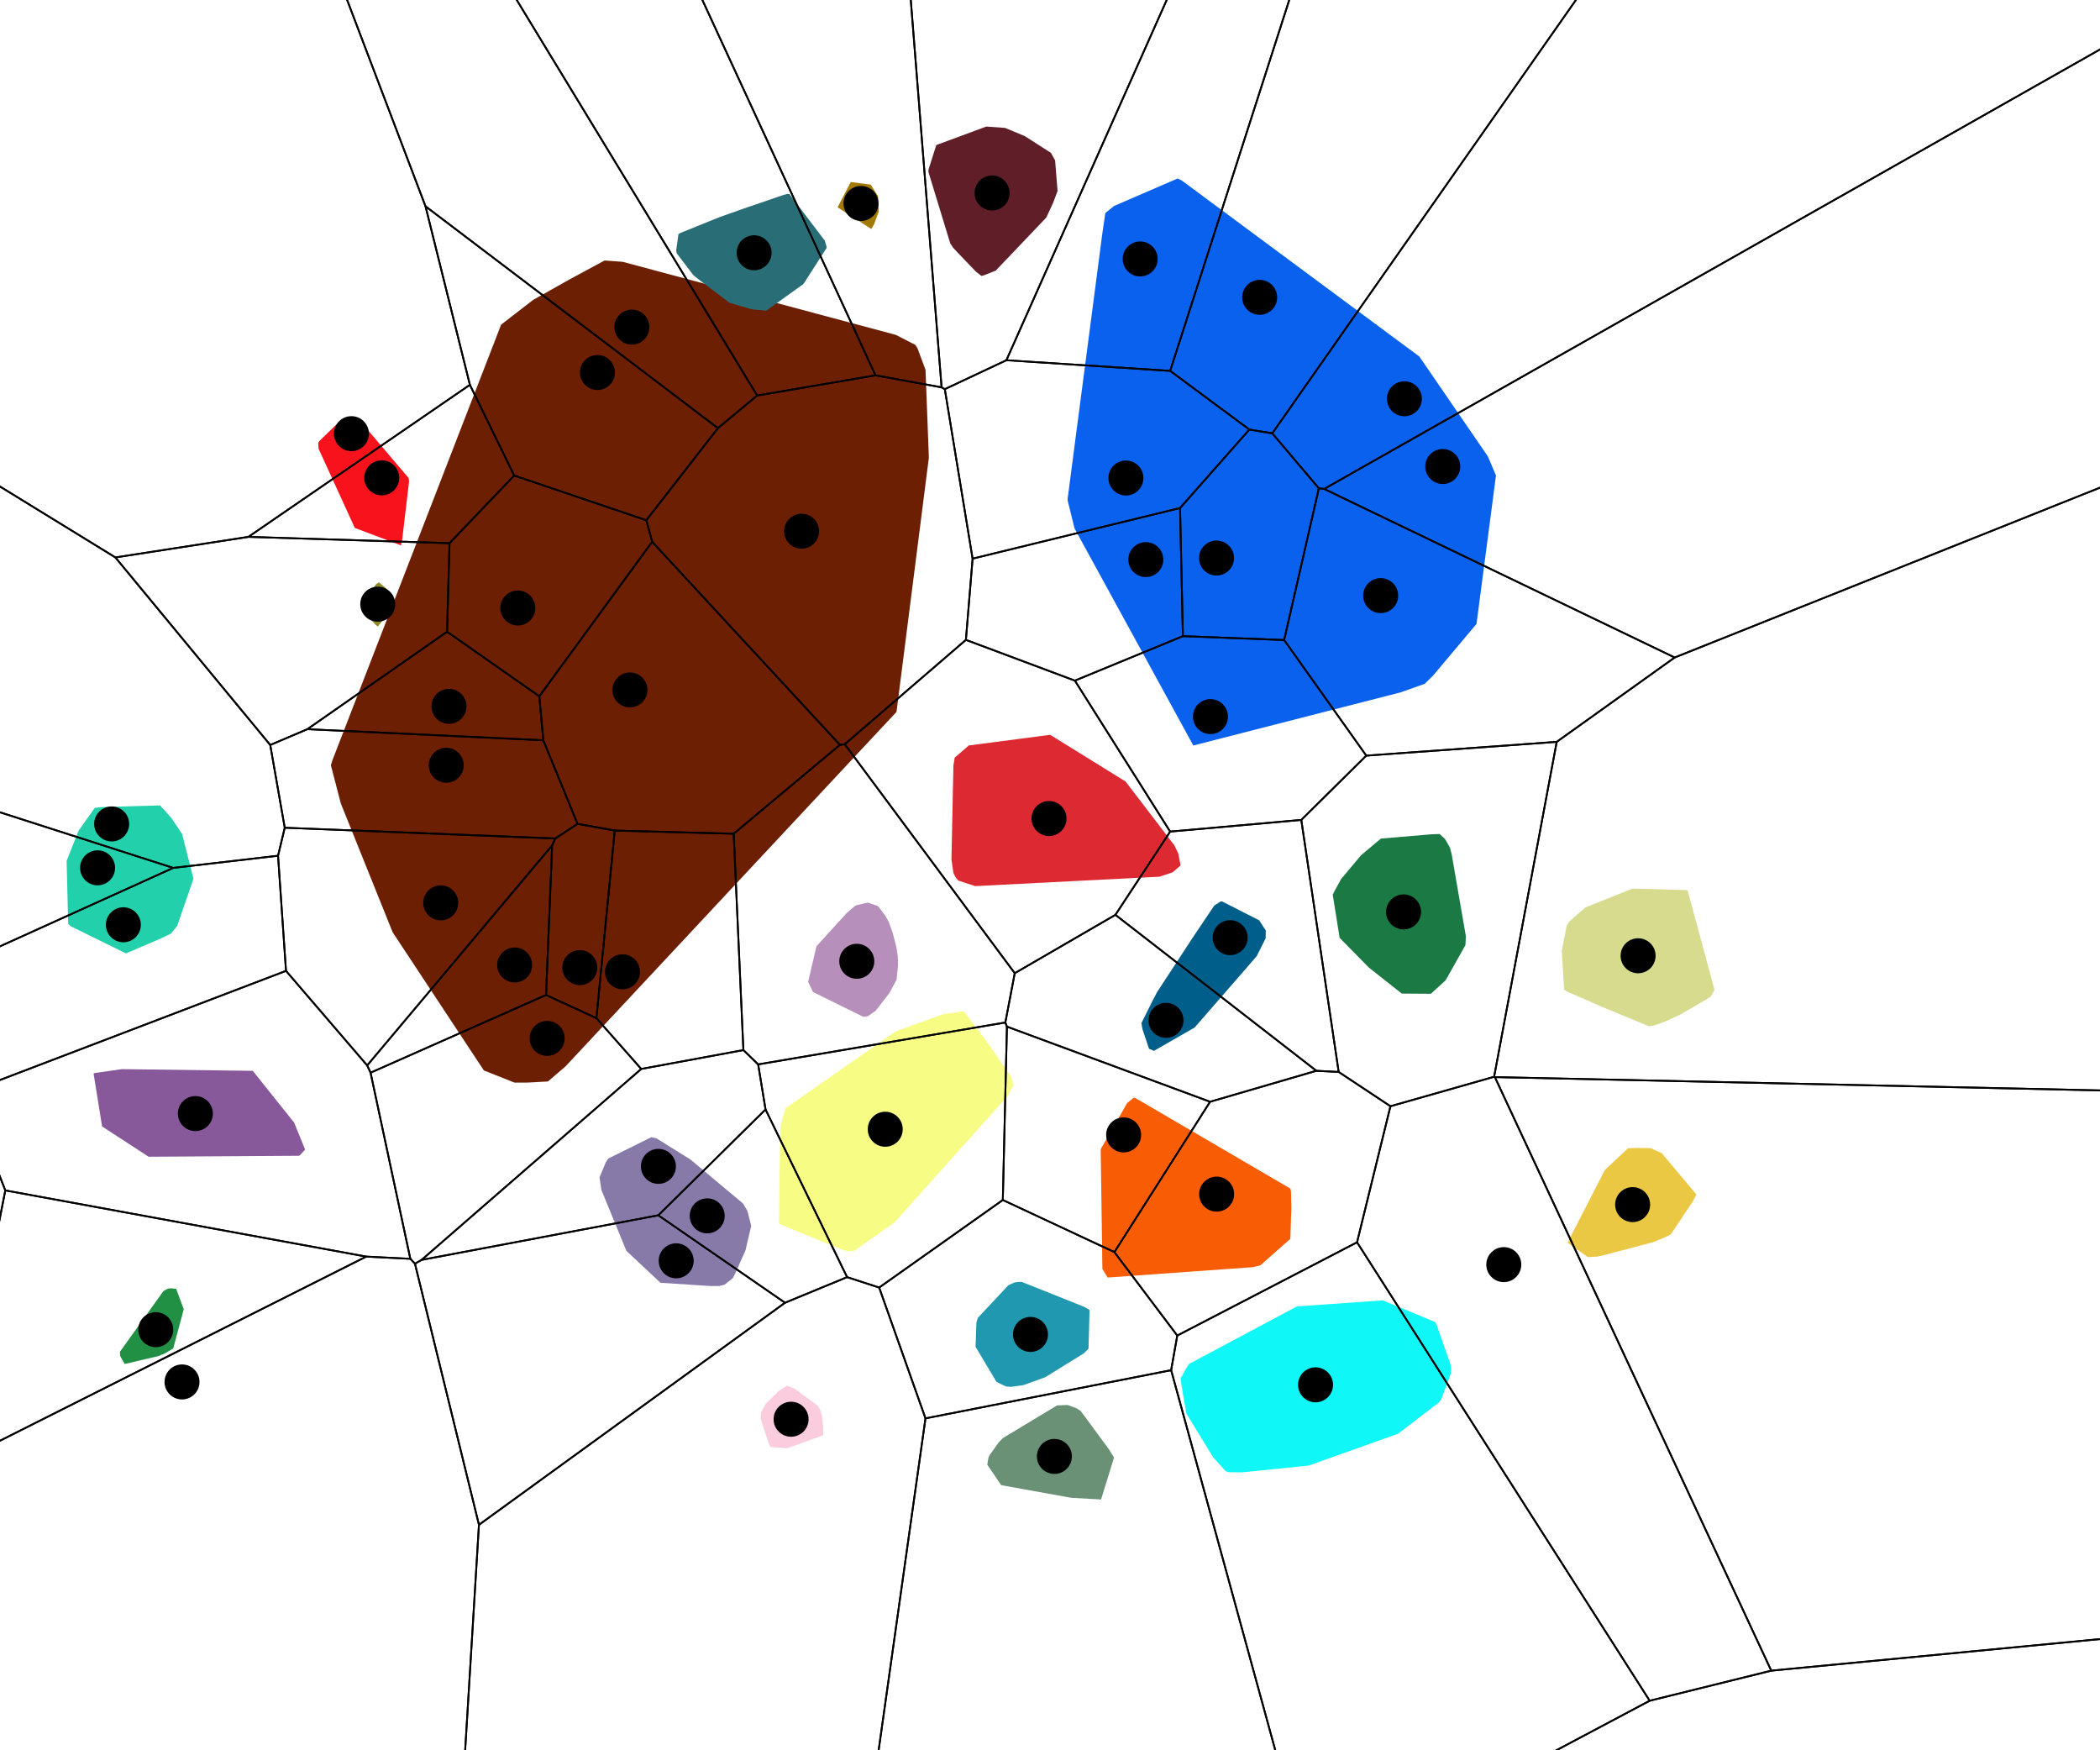 <svg xmlns="http://www.w3.org/2000/svg" width="1200" height="1000">
  <g transform="translate(-1100, -5)" >
  <polygon points="907.89,749.51 907.97,749.23 908.74,747.46 920.2,729.43 923.18,728.31 924.23,728.52 928.79,730.84 954.89,744.59 954.93,745.94 953.62,752.17 948.22,774.19 944.35,774.9 928.54,772.88 926.65,772.34 907.89,750.51 " fill="rgb(145, 225, 114)"/>
  <polygon points="1004.94,768.64 1003.94,769.64 978.3,745.18 962.71,713.33 962.71,712.33 972.2,701 988.69,693.34 997.74,691.78 1003.07,693.16 1020.58,731.75 " fill="rgb(254, 219, 192)"/>
  <polygon points="845.33,380.48 870.78,363.33 874.45,363.74 896.61,371.93 909.11,382.07 913.89,386.15 914.77,387.61 919.23,408.85 923.74,439.62 923.06,440.98 921.12,441.76 901.31,443.11 897.81,443.02 890.51,442.2 860.15,431.11 858.06,430.08 854.77,425.57 852.46,421.36 845.33,381.48 " fill="rgb(51, 31, 190)"/>
  <polygon points="1168.56,777.26 1193.4,742.61 1196.06,741.19 1197.63,741.07 1200.66,741.33 1205,753.03 1198.98,775.42 1194.33,778.21 1190.46,779.8 1171.22,784.31 1168.71,779.83 1168.56,778.26 " fill="rgb(34, 144, 68)"/>
  <polygon points="1184.93,665.89 1158.34,648.57 1153.48,618.43 1153.66,618.31 1154.12,618.05 1169.71,615.84 1244.45,616.81 1268.07,646.38 1274.36,661.79 1271.45,664.95 1270.85,665.34 " fill="rgb(135, 88, 154)"/>
  <polygon points="1200.97,792.93 1203.09,791.84 1206.23,791.53 1207.01,795.16 1204.74,798.26 1202.94,797.4 1201.5,795.94 1200.63,793.26 " fill="rgb(158, 236, 131)"/>
  <polygon points="1154.14,466.57 1157.76,466.12 1191.45,465.15 1197.88,472.28 1204.08,481.54 1210.55,507.09 1201.22,534.08 1197.7,538.41 1191.35,541.42 1172,549.72 1140.33,534.16 1138.96,532.84 1138.06,496.84 1144.86,479.68 " fill="rgb(34, 209, 171)"/>
  <polygon points="1302.75,306.63 1282.01,261.29 1281.88,257.88 1282.87,256.6 1291.04,248.66 1293.86,246.22 1301.45,245.92 1306.07,245.86 1333.54,278.16 1333.75,280.05 1329.81,313.38 1329.15,316.6 " fill="rgb(248, 18, 27)"/>
  <polygon points="1320.94,341.39 1321.16,342.14 1320.55,357.19 1315.88,362.96 1314.64,361.98 1310.19,356.91 1310.78,345.9 1312.48,342 1314.99,338.69 1316.54,337.71 " fill="rgb(142, 137, 39)"/>
  <polygon points="1289.87,439.56 1386.36,190.47 1404.66,176.34 1425.9,164.38 1445.49,153.83 1455.77,154.58 1611.88,196.32 1623.06,202.05 1624.3,204.03 1628.87,216.31 1630.78,266.45 1612.29,411.72 1423.17,614.24 1413.11,622.88 1401.43,623.52 1394.02,623.54 1376.48,616.58 1324.36,537.62 1294.75,464.04 1289.08,442.25 " fill="rgb(109, 31, 3)"/>
  <polygon points="1544.73,799.92 1549.71,796.72 1549.9,796.78 1553.9,798.27 1567.43,808.24 1568.48,810.13 1569.28,812.16 1569.56,812.99 1570.31,820.27 1570.41,824.99 1549.89,832.46 1540.11,831.68 1538.94,828.75 1534.63,815.45 1534.94,811.81 1537.55,807.05 " fill="rgb(250, 204, 222)"/>
  <polygon points="1446.14,669.14 1447.53,666.94 1472.21,654.71 1475.28,655.46 1494.58,667.5 1524.57,692.59 1527.14,696.91 1529.25,705.42 1525.97,719.45 1519.85,733.15 1518.7,735.26 1514.05,738.99 1511.03,739.75 1505.76,739.74 1477.4,737.89 1457.93,719.65 1443.66,684.88 1442.58,677.68 " fill="rgb(135, 122, 169)"/>
  <polygon points="1545.69,658.87 1546.02,648.01 1548.87,638.15 1611.76,594.3 1639.11,584.39 1650.83,582.74 1664.27,600.66 1677.76,620.2 1679.2,624.81 1675.88,631.12 1611.11,703.43 1588.01,719.71 1584.86,719.82 1582.68,719.53 1545.12,704.26 " fill="rgb(247, 253, 132)"/>
  <polygon points="1595.95,585.59 1593.32,585.96 1564.55,571.77 1561.79,565.98 1566.21,547.04 1566.61,545.57 1583.82,526.68 1586.21,524.57 1588.72,522.51 1589.19,522.26 1591.33,521.73 1595.93,520.66 1601.77,522.71 1604.88,526.88 1605.88,528.24 1607.81,531.57 1608.89,534.55 1610.15,538.07 1612.35,546.61 1613.04,551.84 1613.18,556.44 1612.34,564.68 1608.26,572.31 1600.43,582.43 " fill="rgb(183, 143, 187)"/>
  <polygon points="1511.01,129.11 1512.29,128.65 1524.8,124.22 1547.11,116.58 1549.91,115.77 1551.11,115.86 1571.3,142.46 1572.47,146.45 1559.12,167.26 1537.84,182.51 1529.31,181.66 1516.82,177.95 1499.61,164.93 1497.78,163.48 1496.13,162.12 1486.72,149.77 1486.38,148.1 1487.7,138.71 1489.37,137.86 " fill="rgb(41, 110, 118)"/>
  <polygon points="1597.92,135.83 1578.61,123.46 1586.16,109 1597.54,110.47 1601.72,117.05 1602.17,125.82 1599.5,133.07 " fill="rgb(162, 121, 2)"/>
  <polygon points="1729.19,861.7 1712.08,860.74 1672.12,853.53 1664.16,841.84 1664.81,837.82 1665.7,836.04 1670.75,829.02 1673.15,826.57 1704.02,807.97 1710.06,807.72 1714.19,809.22 1715.31,809.69 1717.54,811.14 1732.86,831.91 1734,833.56 1736.58,837.77 " fill="rgb(106, 145, 118)"/>
  <polygon points="1681.5,737.48 1683.81,737.38 1714.61,749.66 1720,751.88 1722.6,753.48 1722,775.55 1719.42,778.15 1697.24,791.89 1684.85,796.35 1677.7,797.37 1674.83,797.13 1669.46,794.57 1657.47,774.49 1657.96,760.56 1658.78,757.92 1676.18,739.33 1679.6,737.74 " fill="rgb(32, 152, 175)"/>
  <polygon points="1841.09,751.4 1890.07,747.94 1920.22,760.4 1920.96,762.01 1928.96,784.85 1929.16,787.92 1928.89,790.08 1923.55,804.55 1922.37,806.16 1898.88,824.16 1847.81,842.33 1810.05,846.19 1802.08,846.13 1800.32,845.5 1793.25,837.63 1777.97,812.7 1776.13,802.41 1774.7,793.57 1774.65,792.5 1778.08,786.3 1779.46,784.28 " fill="rgb(16, 247, 248)"/>
  <polygon points="1728.99,661.63 1729.56,660.54 1744.08,635.23 1747.02,632.8 1748.11,632.12 1750.11,633.11 1837.35,684.09 1837.72,685.87 1837.91,695.28 1837.33,712.78 1820.23,727.91 1817.87,728.54 1815.91,728.99 1732.95,734.9 1729.94,730.04 1728.99,662.63 " fill="rgb(248, 92, 5)"/>
  <polygon points="1761.22,571.77 1781.54,540.71 1793.87,522.37 1797.46,520.08 1798.46,520.08 1819.55,530.82 1823.31,536.64 1823.23,541.06 1819.03,549.48 1818.07,551.35 1782.67,592.05 1759.42,605.38 1756.58,604.21 1752.88,593.14 1752.21,589.57 1758.35,577.26 " fill="rgb(0, 94, 138)"/>
  <polygon points="1700.11,424.83 1743.2,451.52 1771.08,488 1773.33,492.71 1774.61,499.48 1770.05,503.39 1762.6,505.89 1657.21,511.27 1647.55,508.08 1646.04,506.23 1644.81,503.73 1643.69,496.05 1644.8,442.5 1645.54,437.86 1653.59,430.91 " fill="rgb(220, 41, 50)"/>
  <polygon points="1710.08,289.92 1729.95,138.04 1731.62,126.71 1736.63,122.67 1772.96,106.96 1775.43,108.22 1911.02,208.66 1950.22,265.78 1954.84,276.66 1943.73,361.45 1918.99,390.89 1914.1,395.7 1900.3,400.59 1781.89,430.93 1714,306.86 1710.08,290.92 " fill="rgb(10, 97, 237)"/>
  <polygon points="1866.27,507.34 1877.67,493.69 1889.06,484.12 1917.58,481.69 1922.6,481.49 1925.58,484.17 1927.05,486.63 1928.54,489.33 1929.48,492.82 1937.65,539.97 1937.39,544.96 1936.01,547.44 1926.53,564.27 1925.93,565.22 1917.64,572.78 1901,572.66 1882.21,557.81 1865.5,540.83 1861.56,516.15 1862.52,514.23 " fill="rgb(27, 121, 68)"/>
  <polygon points="1630.53,102.25 1630.56,101.97 1635.02,87.87 1663.54,77.32 1674.3,78.07 1685.53,82.73 1700.53,92.33 1702.92,96.62 1704.32,114.1 1701.79,120.88 1698.61,127.71 1697.78,129.41 1668.97,159.63 1662.35,162.26 1660.8,162.64 1657.74,160.26 1647.51,149.62 1644.72,146.63 1642.99,144.03 1630.53,103.25 " fill="rgb(95, 30, 40)"/>
  <polygon points="2080.43,1219.36 2088.93,1227.09 2090.35,1228.67 2097.02,1242.66 2096.54,1243.58 2085.2,1251.49 2080.1,1249.75 2075.92,1219.89 2075.95,1219.75 2077.08,1217.77 " fill="rgb(145, 163, 230)"/>
  <polygon points="2152.55,1259.5 2151.41,1261.38 2139.66,1280.49 2128.98,1293.75 2115.11,1300.7 2110.6,1299.24 2109.34,1298.5 2105.99,1294.6 2115.75,1241.2 2116.38,1240.42 2139.34,1243.56 " fill="rgb(205, 51, 99)"/>
  <polygon points="1957.4,723.11 1958.97,721.88 1960.25,722.5 1964.38,726.96 1960.08,733.13 1956.81,731.38 1954.51,728.72 1955.48,726.81 1956.64,724.55 " fill="rgb(40, 12, 158)"/>
  <polygon points="2017.09,673.43 2030.26,661.07 2034.93,660.87 2043.05,660.93 2049.53,663.81 2069.37,687.46 2067.24,691.52 2054.69,710.33 2051.61,711.83 2044.65,714.71 2015.73,722.3 2012.61,722.98 2007.37,723.25 1995.77,715.01 1998.86,708.84 " fill="rgb(235, 200, 68)"/>
  <polygon points="2015.82,580.41 1995.34,571.45 1993.76,570.41 1992.45,548.17 1995.22,533.97 1996.52,531.65 2006,523.44 2032.74,512.7 2063.98,513.53 2064.43,514.03 2079.71,570.47 2078.79,572.27 2077.84,574.08 2075.54,575.69 2060.33,584.59 2051.8,588.47 2048.29,589.83 2045.11,590.91 2042.41,591.4 " fill="rgb(214, 219, 142)"/>
  <circle cx="1699.438" cy="472.654" r="10" />
  <circle cx="884.686" cy="405.218" r="10" />
  <circle cx="1743.381" cy="278.101" r="10" />
  <circle cx="1754.756" cy="324.721" r="10" />
  <circle cx="1795.159" cy="323.828" r="10" />
  <circle cx="1791.691" cy="414.419" r="10" />
  <circle cx="993.386" cy="726.36" r="10" />
  <circle cx="1795.223" cy="687.249" r="10" />
  <circle cx="1888.956" cy="345.299" r="10" />
  <circle cx="1902.033" cy="526.011" r="10" />
  <circle cx="2036.058" cy="551.066" r="10" />
  <circle cx="932.357" cy="752.367" r="10" />
  <circle cx="1356.569" cy="408.542" r="10" />
  <circle cx="1354.986" cy="442.22" r="10" />
  <circle cx="1459.968" cy="399.192" r="10" />
  <circle cx="1558.035" cy="308.496" r="10" />
  <circle cx="1441.389" cy="217.82" r="10" />
  <circle cx="1461.064" cy="191.885" r="10" />
  <circle cx="1851.738" cy="796.205" r="10" />
  <circle cx="1605.849" cy="650.175" r="10" />
  <circle cx="1742.077" cy="653.414" r="10" />
  <circle cx="1766.283" cy="587.954" r="10" />
  <circle cx="1666.903" cy="115.278" r="10" />
  <circle cx="1211.64" cy="641.231" r="10" />
  <circle cx="1163.803" cy="475.749" r="10" />
  <circle cx="1155.756" cy="500.822" r="10" />
  <circle cx="1170.489" cy="533.362" r="10" />
  <circle cx="1318.124" cy="278" r="10" />
  <circle cx="1300.807" cy="252.77" r="10" />
  <circle cx="1476.228" cy="671.391" r="10" />
  <circle cx="1486.393" cy="725.353" r="10" />
  <circle cx="1504.119" cy="699.666" r="10" />
  <circle cx="1431.293" cy="557.842" r="10" />
  <circle cx="1412.665" cy="598.264" r="10" />
  <circle cx="1589.591" cy="554.216" r="10" />
  <circle cx="1395.889" cy="352.381" r="10" />
  <circle cx="1351.862" cy="520.831" r="10" />
  <circle cx="1394.098" cy="556.333" r="10" />
  <circle cx="1455.713" cy="560.23" r="10" />
  <circle cx="1530.921" cy="149.415" r="10" />
  <circle cx="1688.843" cy="767.414" r="10" />
  <circle cx="1802.934" cy="540.716" r="10" />
  <circle cx="1751.533" cy="152.946" r="10" />
  <circle cx="1819.818" cy="174.877" r="10" />
  <circle cx="2126.653" cy="1268.811" r="10" />
  <circle cx="2032.932" cy="693.238" r="10" />
  <circle cx="1902.504" cy="232.826" r="10" />
  <circle cx="1924.424" cy="271.528" r="10" />
  <circle cx="1188.998" cy="764.695" r="10" />
  <circle cx="1204.009" cy="794.558" r="10" />
  <circle cx="1315.86" cy="350.181" r="10" />
  <circle cx="1552.05" cy="815.861" r="10" />
  <circle cx="1592.011" cy="121.237" r="10" />
  <circle cx="1702.511" cy="837.103" r="10" />
  <circle cx="2085.083" cy="1236.005" r="10" />
  <circle cx="1959.311" cy="727.526" r="10" />
  <polygon points="1768.657,480.119 1737.374,527.687 1679.856,561.033 1582.722,430.212 1651.944,370.585 1714.211,393.869 " stroke="black" fill="none" />
  <polygon points="1068.88,263.847 1023.239,444.465 986.062,549.872 895.223,580.619 0,703.551 0,0 972.218,0 " stroke="black" fill="none" />
  <polygon points="1813.912,250.416 1774.316,295.251 1655.772,324.174 1639.891,227.338 1675.081,210.809 1768.656,216.904 " stroke="black" fill="none" />
  <polygon points="1714.211,393.869 1651.944,370.585 1655.772,324.174 1774.316,295.251 1775.933,368.454 " stroke="black" fill="none" />
  <polygon points="1833.793,370.669 1775.933,368.454 1774.316,295.251 1813.912,250.416 1827.008,252.584 1853.634,283.992 " stroke="black" fill="none" />
  <polygon points="1833.793,370.669 1880.733,436.723 1843.593,473.448 1768.657,480.119 1714.211,393.869 1775.933,368.454 " stroke="black" fill="none" />
  <polygon points="986.062,549.872 1026.475,578.966 1081.219,629.202 1103.03,685.122 1072.272,842.072 1043.935,929.588 895.223,580.619 " stroke="black" fill="none" />
  <polygon points="1894.535,637.04 1875.456,714.768 1772.722,768.056 1736.791,720.375 1791.477,634.476 1852.198,616.778 1864.961,617.449 " stroke="black" fill="none" />
  <polygon points="1989.552,428.849 1880.733,436.723 1833.793,370.669 1853.634,283.992 1856.65,284.355 2056.958,380.66 " stroke="black" fill="none" />
  <polygon points="1953.779,620.201 1894.535,637.04 1864.961,617.449 1843.593,473.448 1880.733,436.723 1989.552,428.849 " stroke="black" fill="none" />
  <polygon points="1954.207,620.387 1953.779,620.201 1989.552,428.849 2056.958,380.66 2532.9,190.593 2532.9,633.11 " stroke="black" fill="none" />
  <polygon points="0,703.551 895.223,580.619 1043.935,929.588 794.822,2533.54 0,2533.54 " stroke="black" fill="none" />
  <polygon points="1410.447,427.951 1275.641,421.614 1355.472,365.929 1408.175,402.827 " stroke="black" fill="none" />
  <polygon points="1410.447,427.951 1430.015,475.694 1417.332,484.065 1262.715,477.921 1254.422,430.634 1275.641,421.614 " stroke="black" fill="none" />
  <polygon points="1579.957,430.567 1519.243,481.333 1451.278,479.538 1430.015,475.694 1410.447,427.951 1408.175,402.827 1472.662,314.551 " stroke="black" fill="none" />
  <polygon points="1532.665,230.969 1600.267,219.447 1638.053,226.303 1639.891,227.338 1655.772,324.174 1651.944,370.585 1582.722,430.212 1579.957,430.567 1472.662,314.551 1469.33,302.241 1510.236,249.62 " stroke="black" fill="none" />
  <polygon points="1393.815,276.707 1368.505,224.863 1343.144,122.856 1510.236,249.62 1469.33,302.241 " stroke="black" fill="none" />
  <polygon points="1392.243,0 1532.665,230.969 1510.236,249.62 1343.144,122.856 1296.469,0 " stroke="black" fill="none" />
  <polygon points="1769.226,787.834 1772.722,768.056 1875.456,714.768 2042.683,976.698 1849.131,1079.391 " stroke="black" fill="none" />
  <polygon points="1673.04,690.606 1602.381,740.626 1584.054,734.675 1537.455,638.888 1533.237,613.12 1674.479,589.19 1675.395,591.552 " stroke="black" fill="none" />
  <polygon points="1673.04,690.606 1675.395,591.552 1791.477,634.476 1736.791,720.375 " stroke="black" fill="none" />
  <polygon points="1791.477,634.476 1675.395,591.552 1674.479,589.19 1679.856,561.033 1737.374,527.687 1852.198,616.778 " stroke="black" fill="none" />
  <polygon points="1675.081,210.809 1639.891,227.338 1638.053,226.303 1620.048,0 1768.91,0 " stroke="black" fill="none" />
  <polygon points="1309.82,613.721 1311.752,617.873 1334.478,724.198 1309.272,722.944 1103.03,685.122 1081.219,629.202 1263.428,559.691 " stroke="black" fill="none" />
  <polygon points="1254.422,430.634 1262.715,477.921 1258.883,493.908 1198.966,500.863 1023.239,444.465 1068.88,263.847 1165.936,323.481 " stroke="black" fill="none" />
  <polygon points="1198.966,500.863 1026.475,578.966 986.062,549.872 1023.239,444.465 " stroke="black" fill="none" />
  <polygon points="1258.883,493.908 1263.428,559.691 1081.219,629.202 1026.475,578.966 1198.966,500.863 " stroke="black" fill="none" />
  <polygon points="1368.505,224.863 1393.815,276.707 1356.862,315.341 1241.934,311.736 " stroke="black" fill="none" />
  <polygon points="972.218,0 1296.469,0 1343.144,122.856 1368.505,224.863 1241.934,311.736 1165.936,323.481 1068.88,263.847 " stroke="black" fill="none" />
  <polygon points="1537.455,638.888 1476.172,699.34 1340.91,724.821 1466.42,615.728 1524.797,604.955 1533.237,613.12 " stroke="black" fill="none" />
  <polygon points="1337.128,727.015 1340.91,724.821 1476.172,699.34 1548.581,749.308 1373.686,876.182 " stroke="black" fill="none" />
  <polygon points="1476.172,699.34 1537.455,638.888 1584.054,734.675 1548.581,749.308 " stroke="black" fill="none" />
  <polygon points="1451.278,479.538 1440.795,586.724 1412.031,573.468 1415.498,488 1417.332,484.065 1430.015,475.694 " stroke="black" fill="none" />
  <polygon points="1466.42,615.728 1340.91,724.821 1337.128,727.015 1334.478,724.198 1311.752,617.873 1412.031,573.468 1440.795,586.724 " stroke="black" fill="none" />
  <polygon points="1679.856,561.033 1674.479,589.19 1533.237,613.12 1524.797,604.955 1519.243,481.333 1579.957,430.567 1582.722,430.212 " stroke="black" fill="none" />
  <polygon points="1472.662,314.551 1408.175,402.827 1355.472,365.929 1356.862,315.341 1393.815,276.707 1469.33,302.241 " stroke="black" fill="none" />
  <polygon points="1262.715,477.921 1417.332,484.065 1415.498,488 1309.82,613.721 1263.428,559.691 1258.883,493.908 " stroke="black" fill="none" />
  <polygon points="1412.031,573.468 1311.752,617.873 1309.82,613.721 1415.498,488 " stroke="black" fill="none" />
  <polygon points="1466.42,615.728 1440.795,586.724 1451.278,479.538 1519.243,481.333 1524.797,604.955 " stroke="black" fill="none" />
  <polygon points="1532.665,230.969 1392.243,0 1499.046,0 1600.267,219.447 " stroke="black" fill="none" />
  <polygon points="1769.226,787.834 1628.85,815.365 1602.381,740.626 1673.04,690.606 1736.791,720.375 1772.722,768.056 " stroke="black" fill="none" />
  <polygon points="1864.961,617.449 1852.198,616.778 1737.374,527.687 1768.657,480.119 1843.593,473.448 " stroke="black" fill="none" />
  <polygon points="1768.656,216.904 1675.081,210.809 1768.91,0 1838.319,0 " stroke="black" fill="none" />
  <polygon points="1813.912,250.416 1768.656,216.904 1838.319,0 2004.025,0 1827.008,252.584 " stroke="black" fill="none" />
  <polygon points="1094.84,2533.54 2355.459,936.138 2532.9,907.244 2532.9,2533.54 " stroke="black" fill="none" />
  <polygon points="2355.459,936.138 2112.152,959.515 1954.207,620.387 2532.9,633.11 2532.9,907.244 " stroke="black" fill="none" />
  <polygon points="1853.634,283.992 1827.008,252.584 2004.025,0 2358.712,0 1856.65,284.355 " stroke="black" fill="none" />
  <polygon points="2532.9,190.593 2056.958,380.66 1856.65,284.355 2358.712,0 2532.9,0 " stroke="black" fill="none" />
  <polygon points="1072.272,842.072 1103.03,685.122 1309.272,722.944 " stroke="black" fill="none" />
  <polygon points="1326.294,1650.473 883.849,2533.54 794.822,2533.54 1043.935,929.588 1072.272,842.072 1309.272,722.944 1334.478,724.198 1337.128,727.015 1373.686,876.182 " stroke="black" fill="none" />
  <polygon points="1355.472,365.929 1275.641,421.614 1254.422,430.634 1165.936,323.481 1241.934,311.736 1356.862,315.341 " stroke="black" fill="none" />
  <polygon points="1628.85,815.365 1551.238,1365.089 1326.294,1650.473 1373.686,876.182 1548.581,749.308 1584.054,734.675 1602.381,740.626 " stroke="black" fill="none" />
  <polygon points="1600.267,219.447 1499.046,0 1620.048,0 1638.053,226.303 " stroke="black" fill="none" />
  <polygon points="1551.238,1365.089 1628.85,815.365 1769.226,787.834 1849.131,1079.391 " stroke="black" fill="none" />
  <polygon points="2355.459,936.138 1094.84,2533.54 883.849,2533.54 1326.294,1650.473 1551.238,1365.089 1849.131,1079.391 2042.683,976.698 2112.152,959.515 " stroke="black" fill="none" />
  <polygon points="2042.683,976.698 1875.456,714.768 1894.535,637.04 1953.779,620.201 1954.207,620.387 2112.152,959.515 " stroke="black" fill="none" />
  </g>
</svg>